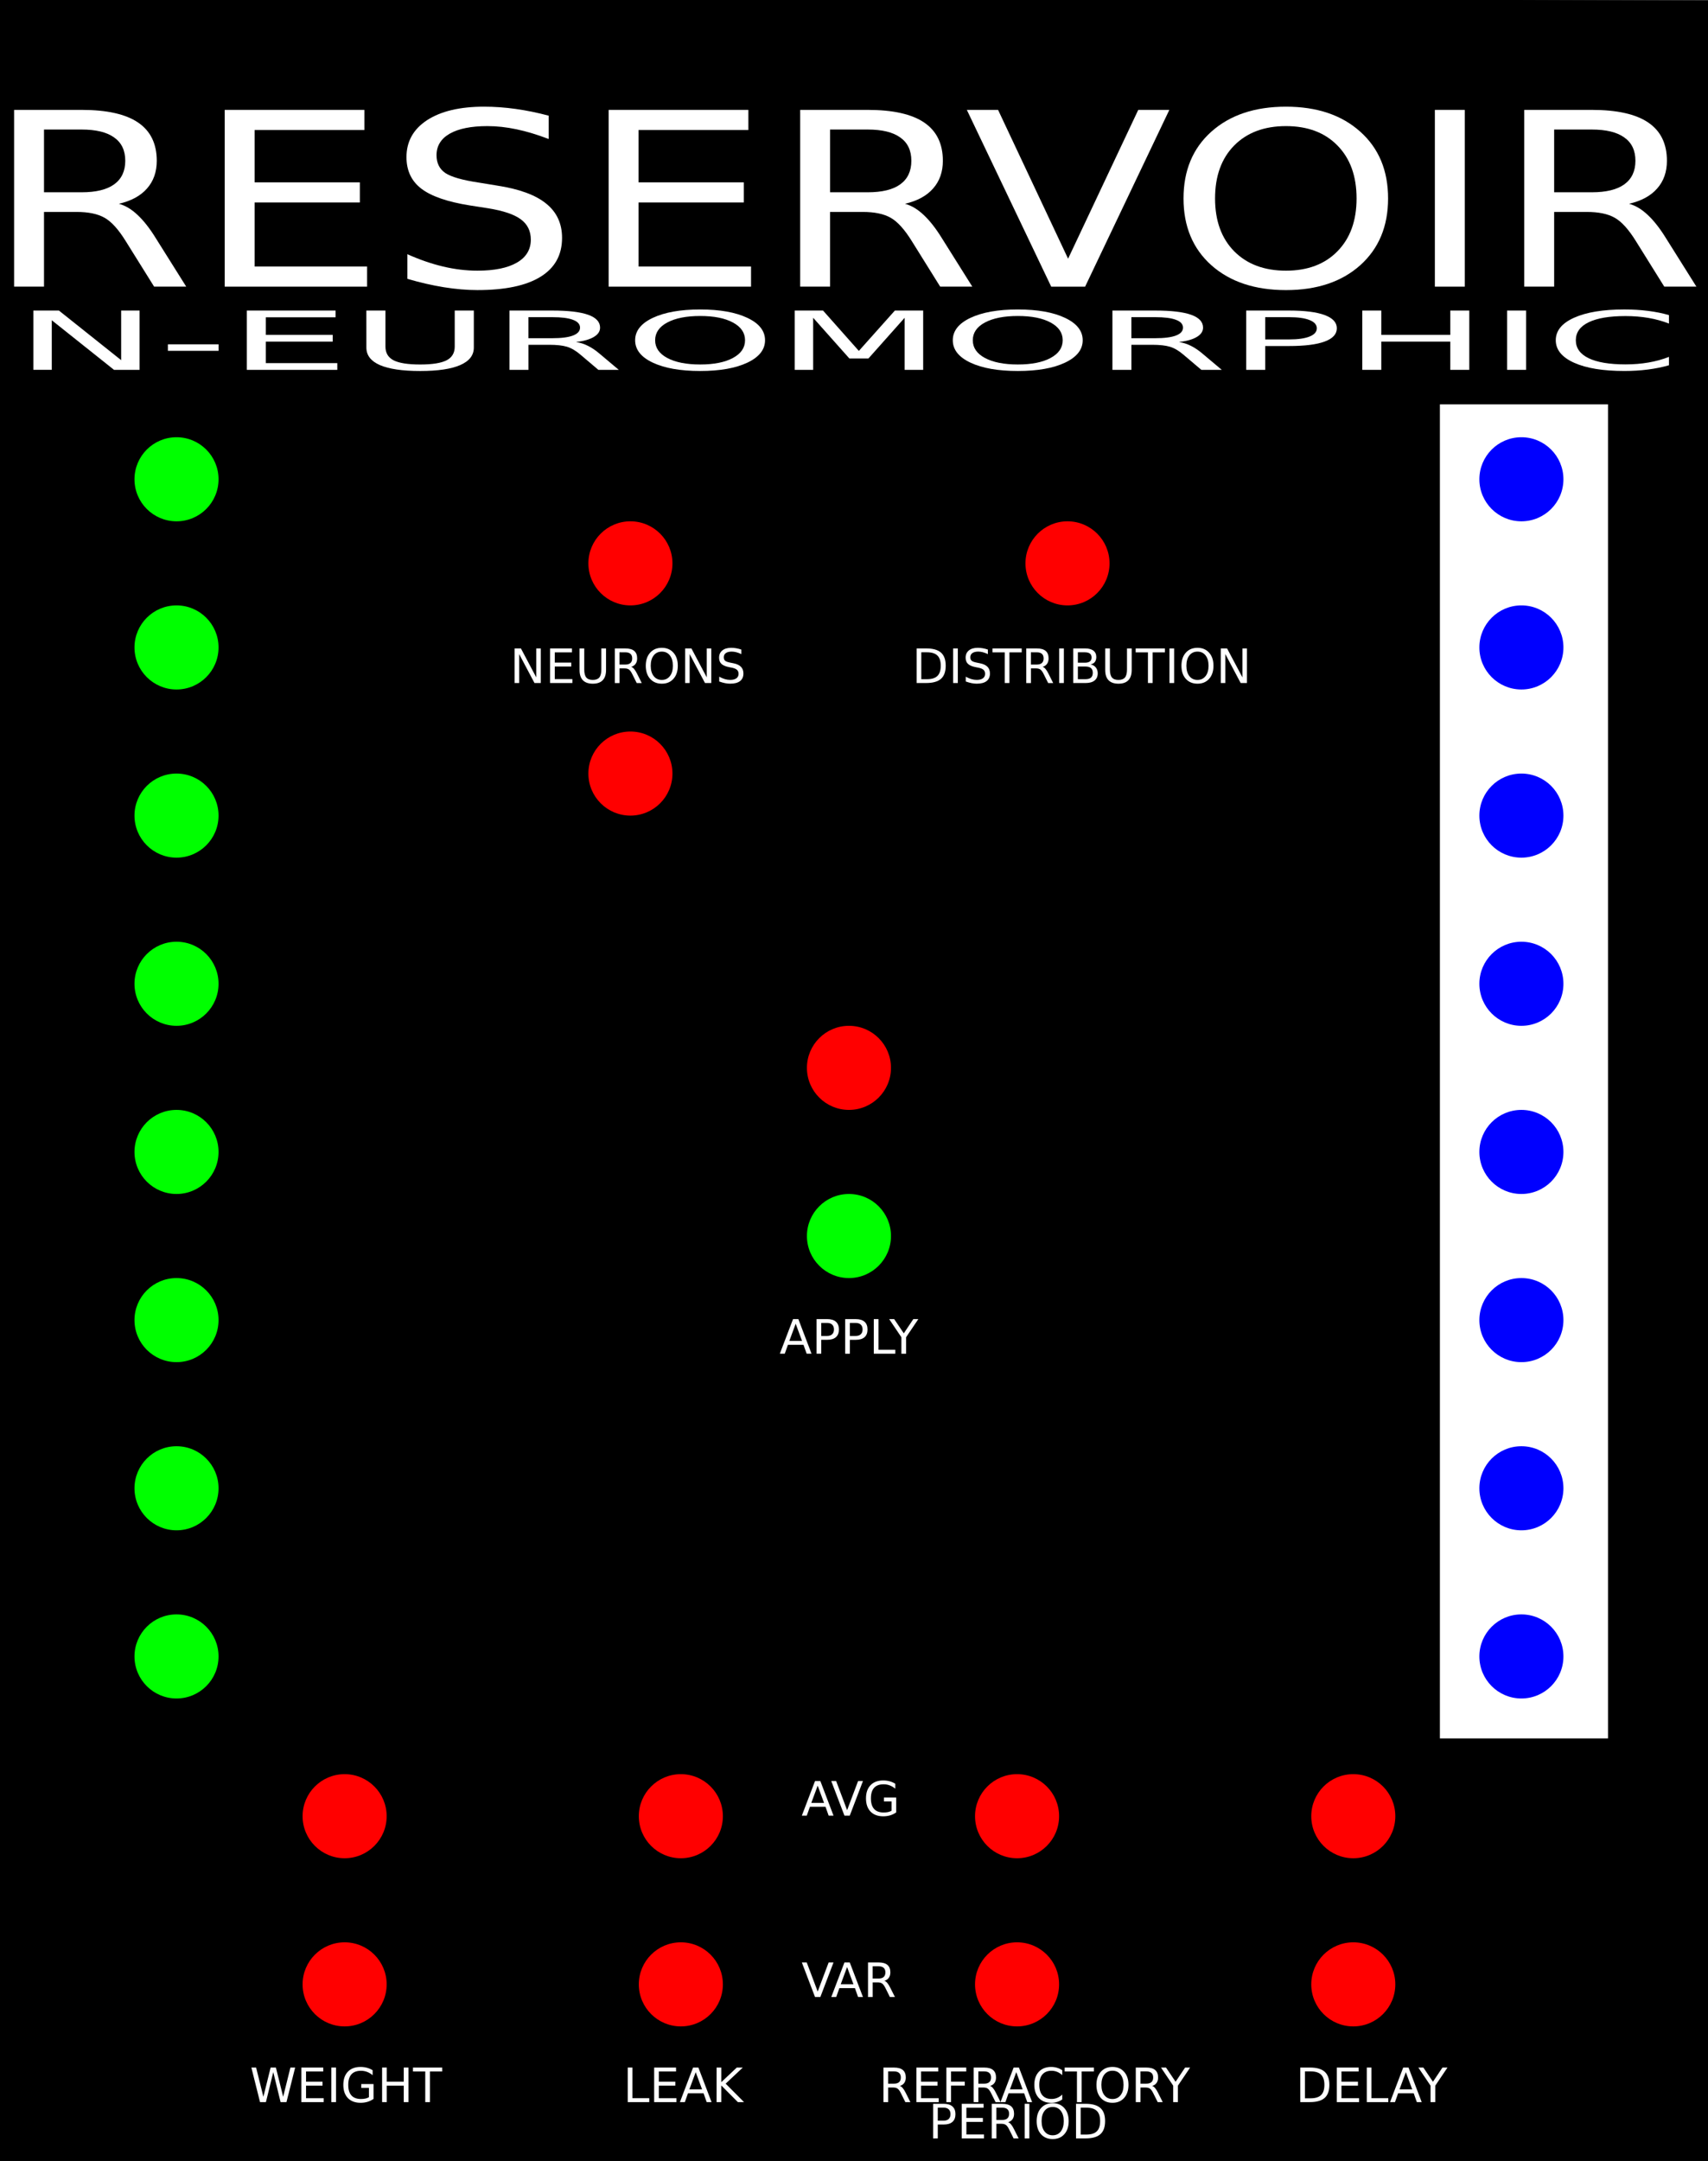 <?xml version="1.0" encoding="UTF-8" standalone="no"?>
<!-- Created with Inkscape (http://www.inkscape.org/) -->

<svg
   width="101.6mm"
   height="128.5mm"
   viewBox="0 0 101.6 128.5"
   version="1.1"
   id="svg8"
   style="enable-background:new"
   inkscape:version="1.3.2 (091e20e, 2023-11-25, custom)"
   sodipodi:docname="Reservoir.svg"
   xmlns:inkscape="http://www.inkscape.org/namespaces/inkscape"
   xmlns:sodipodi="http://sodipodi.sourceforge.net/DTD/sodipodi-0.dtd"
   xmlns="http://www.w3.org/2000/svg"
   xmlns:svg="http://www.w3.org/2000/svg"
   xmlns:rdf="http://www.w3.org/1999/02/22-rdf-syntax-ns#"
   xmlns:cc="http://creativecommons.org/ns#"
   xmlns:dc="http://purl.org/dc/elements/1.1/">
  <rect x="0" y="0" width="101.6" height="128.5" fill="#333333" stroke="none"/>
  <defs
     id="defs2">
    <filter
       style="color-interpolation-filters:sRGB;"
       inkscape:label="Feather"
       id="filter1191">
      <feGaussianBlur
         stdDeviation="100"
         result="blur"
         id="feGaussianBlur1183" />
      <feComposite
         in="SourceGraphic"
         in2="blur"
         operator="atop"
         result="composite1"
         id="feComposite1185" />
      <feComposite
         in2="composite1"
         operator="in"
         result="composite2"
         id="feComposite1187" />
      <feComposite
         in2="composite2"
         operator="in"
         result="composite3"
         id="feComposite1189" />
    </filter>
  </defs>
  <sodipodi:namedview
     id="base"
     pagecolor="#ffffff"
     bordercolor="#666666"
     borderopacity="1.0"
     inkscape:pageopacity="0.0"
     inkscape:pageshadow="2"
     inkscape:zoom="1.4"
     inkscape:cx="189.28571"
     inkscape:cy="229.28571"
     inkscape:document-units="mm"
     inkscape:current-layer="layer5"
     showgrid="false"
     inkscape:window-width="1440"
     inkscape:window-height="830"
     inkscape:window-x="-6"
     inkscape:window-y="-6"
     inkscape:window-maximized="1"
     inkscape:showpageshadow="2"
     inkscape:pagecheckerboard="0"
     inkscape:deskcolor="#d1d1d1" />
  <g
     inkscape:groupmode="layer"
     id="layer2"
     inkscape:label="Background">
    <path
       style="fill:none;stroke:#000000;stroke-width:0.265px;stroke-linecap:butt;stroke-linejoin:miter;stroke-opacity:1"
       d="M -0.189,-0.201 101.865,0.177 101.676,128.689 H -0.567 Z"
       id="path5197"
       inkscape:connector-curvature="0" />
    <path
       style="fill:#000000;fill-opacity:1;stroke-width:0.191"
       d="m -0.539,126.365 c 0.062,-1.652 0.167,-30.806 0.233,-64.785 L -0.186,-0.201 48.002,-0.08 c 26.504,0.067 49.538,0.173 51.187,0.236 l 2.998,0.115 V 29.022 c 0,15.813 -0.057,44.86 -0.127,64.549 l -0.127,35.799 H 50.641 -0.652 Z"
       id="path5199"
       inkscape:connector-curvature="0" />
    <rect
       style="fill:#ffffff;fill-opacity:1;stroke-width:0.263"
       id="rect1375"
       width="79.33"
       height="10"
       x="24.045"
       y="-95.652"
       transform="rotate(90)" />
  </g>
  <g
     inkscape:label="Layer 1"
     inkscape:groupmode="layer"
     id="layer1"
     style="display:inline"
     transform="translate(0,-168.5)" />
  <g
     inkscape:groupmode="layer"
     id="layer5"
     inkscape:label="components"
     style="display:inline">
    <circle
       style="fill:#00ff00;fill-opacity:1;stroke-width:0.241"
       id="path5321"
       cx="10.5"
       cy="28.5"
       r="2.5"
       inkscape:label="IN1" />
    <circle
       style="fill:#ff0000;fill-opacity:1;stroke-width:0.241;enable-background:new"
       id="path5321-7"
       cx="-118"
       cy="20.5"
       inkscape:label="W_VAR"
       r="2.5"
       transform="rotate(-90)" />
    <circle
       style="fill:#00ff00;fill-opacity:1;stroke-width:0.241;enable-background:new"
       id="path5321-75"
       cx="10.5"
       cy="38.5"
       r="2.5"
       inkscape:label="IN2" />
    <circle
       style="fill:#ff0000;fill-opacity:1;stroke-width:0.241;enable-background:new"
       id="path5321-7-9"
       cx="-118"
       cy="40.5"
       inkscape:label="L_VAR"
       r="2.5"
       transform="rotate(-90)" />
    <circle
       style="fill:#00ff00;fill-opacity:1;stroke-width:0.241;enable-background:new"
       id="path5321-2"
       cx="10.5"
       cy="48.5"
       r="2.5"
       inkscape:label="IN3" />
    <circle
       style="fill:#ff0000;fill-opacity:1;stroke-width:0.241;enable-background:new"
       id="path5321-7-2"
       cx="-118"
       cy="60.5"
       inkscape:label="R_VAR"
       r="2.5"
       transform="rotate(-90)" />
    <circle
       style="fill:#ff0000;fill-opacity:1;stroke-width:0.241;enable-background:new"
       id="path5321-7-97-6"
       cx="-108"
       cy="40.5"
       inkscape:label="L_AVG"
       r="2.5"
       transform="rotate(-90)" />
    <circle
       style="fill:#00ff00;fill-opacity:1;stroke-width:0.241;enable-background:new"
       id="path5321-1"
       cx="10.5"
       cy="68.5"
       r="2.5"
       inkscape:label="IN5" />
    <circle
       style="fill:#ff0000;fill-opacity:1;stroke-width:0.241;enable-background:new"
       id="path5321-7-29"
       cx="-108"
       cy="20.5"
       inkscape:label="W_AVG"
       r="2.5"
       transform="rotate(-90)" />
    <circle
       style="fill:#00ff00;fill-opacity:1;stroke-width:0.241;enable-background:new"
       id="path5321-75-3"
       cx="10.5"
       cy="78.5"
       r="2.5"
       inkscape:label="IN6" />
    <circle
       style="fill:#00ff00;fill-opacity:1;stroke-width:0.241;enable-background:new"
       id="path5321-2-9"
       cx="10.5"
       cy="88.5"
       r="2.5"
       inkscape:label="IN7" />
    <circle
       style="fill:#ff0000;fill-opacity:1;stroke-width:0.241;enable-background:new"
       id="path5321-7-2-4"
       cx="-108"
       cy="60.5"
       inkscape:label="R_AVG"
       r="2.5"
       transform="rotate(-90)" />
    <circle
       style="fill:#ff0000;fill-opacity:1;stroke-width:0.241;enable-background:new"
       id="path5321-7-97-6-8-4"
       cx="63.5"
       cy="33.5"
       inkscape:label="DIST"
       r="2.5" />
    <circle
       style="fill:#ff0000;fill-opacity:1;stroke-width:0.241;enable-background:new"
       id="path5321-7-97-6-8-4-5"
       cx="37.5"
       cy="33.5"
       inkscape:label="NUM_NEURONS"
       r="2.5" />
    <circle
       style="fill:#00ff00;fill-opacity:1;stroke-width:0.241;enable-background:new"
       id="path5321-8"
       cx="10.5"
       cy="58.5"
       r="2.5"
       inkscape:label="IN4" />
    <circle
       style="fill:#ff0000;fill-opacity:1;stroke-width:0.241;enable-background:new"
       id="path5321-7-97"
       cx="-118"
       cy="80.5"
       inkscape:label="D_VAR"
       r="2.5"
       transform="rotate(-90)" />
    <circle
       style="display:inline;fill:#0000ff;fill-opacity:1;stroke-width:0.241;enable-background:new"
       id="path5321-7-2-4-5-0"
       cx="90.5"
       cy="98.5"
       inkscape:label="OUT8"
       r="2.5" />
    <circle
       style="display:inline;fill:#ff0000;fill-opacity:1;stroke-width:0.241;enable-background:new"
       id="path5321-7-2-4-89"
       cx="-108"
       cy="80.5"
       inkscape:label="D_AVG"
       r="2.5"
       transform="rotate(-90)" />
    <circle
       style="display:inline;fill:#0000ff;fill-opacity:1;stroke-width:0.241;enable-background:new"
       id="path5321-7-20"
       cx="90.5"
       cy="28.5"
       inkscape:label="OUT1"
       r="2.5" />
    <circle
       style="display:inline;fill:#0000ff;fill-opacity:1;stroke-width:0.241;enable-background:new"
       id="path5321-7-9-61"
       cx="90.5"
       cy="38.5"
       inkscape:label="OUT2"
       r="2.5" />
    <circle
       style="display:inline;fill:#0000ff;fill-opacity:1;stroke-width:0.241;enable-background:new"
       id="path5321-7-2-55"
       cx="90.5"
       cy="48.5"
       inkscape:label="OUT3"
       r="2.5" />
    <circle
       style="display:inline;fill:#0000ff;fill-opacity:1;stroke-width:0.241;enable-background:new"
       id="path5321-7-97-6-4"
       cx="90.5"
       cy="78.5"
       inkscape:label="OUT6"
       r="2.5" />
    <circle
       style="display:inline;fill:#0000ff;fill-opacity:1;stroke-width:0.241;enable-background:new"
       id="path5321-7-29-76"
       cx="90.5"
       cy="68.5"
       inkscape:label="OUT5"
       r="2.5" />
    <circle
       style="display:inline;fill:#0000ff;fill-opacity:1;stroke-width:0.241;enable-background:new"
       id="path5321-7-2-4-5"
       cx="90.5"
       cy="88.5"
       inkscape:label="OUT7"
       r="2.5" />
    <circle
       style="display:inline;fill:#0000ff;fill-opacity:1;stroke-width:0.241;enable-background:new"
       id="path5321-7-97-69"
       cx="90.5"
       cy="58.5"
       inkscape:label="OUT4"
       r="2.5" />
    <circle
       style="display:inline;fill:#00ff00;fill-opacity:1;stroke-width:0.241;enable-background:new"
       id="path5321-2-9-7"
       cx="10.5"
       cy="98.5"
       r="2.5"
       inkscape:label="IN8" />
    <circle
       style="display:inline;fill:#00ff00;fill-opacity:1;stroke-width:0.241;enable-background:new"
       id="path5321-2-9-7-2"
       cx="50.5"
       cy="73.5"
       r="2.5"
       inkscape:label="APPLY" />
    <circle
       style="display:inline;fill:#ff0000;fill-opacity:1;stroke-width:0.241;enable-background:new"
       id="path5321-2-9-7-28"
       cx="50.5"
       cy="63.5"
       r="2.5"
       inkscape:label="APPLY" />
    <circle
       style="display:inline;fill:#ff0000;fill-opacity:1;stroke-width:0.241;enable-background:new"
       id="circle1"
       cx="37.5"
       cy="46"
       inkscape:label="OFFSET"
       r="2.5" />
  </g>
  <g
     inkscape:groupmode="layer"
     id="layer3"
     inkscape:label="text"
     style="display:inline">
    <g
       aria-label="LIF"
       transform="matrix(1.967,0,0,0.368,-130.521,-2.832)"
       style="font-style:normal;font-weight:normal;font-size:40px;line-height:1.25;font-family:sans-serif;letter-spacing:0px;word-spacing:0px;fill:#000000;fill-opacity:1;stroke:none"
       id="flowRoot5256" />
    <g
       aria-label="N-EUROMORPHIC"
       transform="matrix(1.539,0,0,0.65,0,5.479)"
       style="font-style:normal;font-weight:normal;font-size:7.442px;line-height:1.25;font-family:sans-serif;letter-spacing:0px;word-spacing:0px;fill:#000000;fill-opacity:1;stroke:none;stroke-width:0.186"
       id="text5266">
      <path
         d="m 1.289,19.982 h 0.988 l 2.406,4.538 V 19.982 H 5.395 v 5.425 H 4.407 L 2.001,20.868 v 4.538 H 1.289 Z"
         style="fill:#ffffff;stroke-width:0.186"
         id="path5275"
         inkscape:connector-curvature="0" />
      <path
         d="m 6.489,23.07 h 1.959 v 0.596 H 6.489 Z"
         style="fill:#ffffff;stroke-width:0.186"
         id="path5277"
         inkscape:connector-curvature="0" />
      <path
         d="m 9.541,19.982 h 3.43 v 0.618 h -2.696 v 1.606 h 2.584 v 0.618 h -2.584 v 1.966 h 2.762 v 0.618 H 9.541 Z"
         style="fill:#ffffff;stroke-width:0.186"
         id="path5279"
         inkscape:connector-curvature="0" />
      <path
         d="m 14.16,19.982 h 0.738 v 3.296 q 0,0.872 0.316,1.257 0.316,0.382 1.025,0.382 0.705,0 1.021,-0.382 0.316,-0.385 0.316,-1.257 v -3.296 h 0.738 v 3.387 q 0,1.061 -0.527,1.602 -0.523,0.541 -1.548,0.541 -1.028,0 -1.555,-0.541 -0.523,-0.541 -0.523,-1.602 z"
         style="fill:#ffffff;stroke-width:0.186"
         id="path5281"
         inkscape:connector-curvature="0" />
      <path
         d="m 22.263,22.863 q 0.236,0.08 0.458,0.342 0.225,0.262 0.451,0.719 l 0.745,1.483 h -0.789 l -0.694,-1.392 q -0.269,-0.545 -0.523,-0.723 -0.251,-0.178 -0.687,-0.178 h -0.799 v 2.293 h -0.734 v -5.425 h 1.657 q 0.93,0 1.388,0.389 0.458,0.389 0.458,1.174 0,0.512 -0.24,0.85 -0.236,0.338 -0.69,0.469 z m -1.839,-2.278 v 1.926 h 0.923 q 0.531,0 0.799,-0.243 0.273,-0.247 0.273,-0.723 0,-0.476 -0.273,-0.716 -0.269,-0.243 -0.799,-0.243 z"
         style="fill:#ffffff;stroke-width:0.186"
         id="path5283"
         inkscape:connector-curvature="0" />
      <path
         d="m 27.063,20.479 q -0.799,0 -1.272,0.596 -0.469,0.596 -0.469,1.624 0,1.025 0.469,1.621 0.472,0.596 1.272,0.596 0.799,0 1.265,-0.596 0.469,-0.596 0.469,-1.621 0,-1.028 -0.469,-1.624 -0.465,-0.596 -1.265,-0.596 z m 0,-0.596 q 1.141,0 1.824,0.767 0.683,0.763 0.683,2.049 0,1.283 -0.683,2.049 -0.683,0.763 -1.824,0.763 -1.145,0 -1.831,-0.763 -0.683,-0.763 -0.683,-2.049 0,-1.286 0.683,-2.049 0.687,-0.767 1.831,-0.767 z"
         style="fill:#ffffff;stroke-width:0.186"
         id="path5285"
         inkscape:connector-curvature="0" />
      <path
         d="m 30.718,19.982 h 1.094 l 1.384,3.692 1.392,-3.692 h 1.094 v 5.425 h -0.716 v -4.764 l -1.399,3.721 h -0.738 l -1.399,-3.721 v 4.764 h -0.712 z"
         style="fill:#ffffff;stroke-width:0.186"
         id="path5287"
         inkscape:connector-curvature="0" />
      <path
         d="m 39.341,20.479 q -0.799,0 -1.272,0.596 -0.469,0.596 -0.469,1.624 0,1.025 0.469,1.621 0.472,0.596 1.272,0.596 0.799,0 1.265,-0.596 0.469,-0.596 0.469,-1.621 0,-1.028 -0.469,-1.624 -0.465,-0.596 -1.265,-0.596 z m 0,-0.596 q 1.141,0 1.824,0.767 0.683,0.763 0.683,2.049 0,1.283 -0.683,2.049 -0.683,0.763 -1.824,0.763 -1.145,0 -1.831,-0.763 -0.683,-0.763 -0.683,-2.049 0,-1.286 0.683,-2.049 0.687,-0.767 1.831,-0.767 z"
         style="fill:#ffffff;stroke-width:0.186"
         id="path5289"
         inkscape:connector-curvature="0" />
      <path
         d="m 45.569,22.863 q 0.236,0.08 0.458,0.342 0.225,0.262 0.451,0.719 l 0.745,1.483 h -0.789 l -0.694,-1.392 q -0.269,-0.545 -0.523,-0.723 -0.251,-0.178 -0.687,-0.178 h -0.799 v 2.293 h -0.734 v -5.425 h 1.657 q 0.93,0 1.388,0.389 0.458,0.389 0.458,1.174 0,0.512 -0.24,0.85 -0.236,0.338 -0.69,0.469 z m -1.839,-2.278 v 1.926 h 0.923 q 0.531,0 0.799,-0.243 0.273,-0.247 0.273,-0.723 0,-0.476 -0.273,-0.716 -0.269,-0.243 -0.799,-0.243 z"
         style="fill:#ffffff;stroke-width:0.186"
         id="path5291"
         inkscape:connector-curvature="0" />
      <path
         d="m 48.902,20.585 v 2.039 h 0.923 q 0.512,0 0.792,-0.265 0.28,-0.265 0.28,-0.756 0,-0.487 -0.28,-0.752 -0.28,-0.265 -0.792,-0.265 z m -0.734,-0.603 h 1.657 q 0.912,0 1.377,0.414 0.469,0.411 0.469,1.206 0,0.803 -0.469,1.214 -0.465,0.411 -1.377,0.411 h -0.923 v 2.18 h -0.734 z"
         style="fill:#ffffff;stroke-width:0.186"
         id="path5293"
         inkscape:connector-curvature="0" />
      <path
         d="m 52.655,19.982 h 0.734 v 2.224 h 2.667 v -2.224 h 0.734 v 5.425 h -0.734 v -2.584 h -2.667 v 2.584 H 52.655 Z"
         style="fill:#ffffff;stroke-width:0.186"
         id="path5295"
         inkscape:connector-curvature="0" />
      <path
         d="m 58.251,19.982 h 0.734 v 5.425 h -0.734 z"
         style="fill:#ffffff;stroke-width:0.186"
         id="path5297"
         inkscape:connector-curvature="0" />
      <path
         d="m 64.508,20.399 v 0.774 q -0.371,-0.345 -0.792,-0.516 -0.418,-0.171 -0.89,-0.171 -0.93,0 -1.424,0.57 -0.494,0.567 -0.494,1.642 0,1.072 0.494,1.642 0.494,0.567 1.424,0.567 0.472,0 0.89,-0.171 0.422,-0.171 0.792,-0.516 v 0.767 q -0.385,0.262 -0.818,0.392 -0.429,0.131 -0.908,0.131 -1.232,0 -1.94,-0.752 -0.709,-0.756 -0.709,-2.06 0,-1.308 0.709,-2.06 0.709,-0.756 1.94,-0.756 0.487,0 0.916,0.131 0.432,0.127 0.81,0.385 z"
         style="fill:#ffffff;stroke-width:0.186"
         id="path5299"
         inkscape:connector-curvature="0" />
    </g>
    <g
       aria-label="RESERVOIR"
       transform="scale(1.118,0.894)"
       style="font-style:normal;font-weight:normal;font-size:16.128px;line-height:1.25;font-family:sans-serif;letter-spacing:0px;word-spacing:0px;fill:#000000;fill-opacity:1;stroke:none;stroke-width:0.403"
       id="text971">
      <path
         d="m 6.325,13.554 q 0.512,0.173 0.992,0.74 0.488,0.567 0.977,1.559 l 1.614,3.213 H 8.2 L 6.695,16.05 Q 6.113,14.869 5.561,14.483 5.018,14.097 4.073,14.097 H 2.341 v 4.969 H 0.75 V 7.309 H 4.341 q 2.016,0 3.008,0.843 0.992,0.843 0.992,2.544 0,1.11 -0.52,1.843 -0.512,0.732 -1.496,1.016 z M 2.341,8.616 v 4.174 h 2 q 1.15,0 1.733,-0.528 0.591,-0.536 0.591,-1.567 0,-1.032 -0.591,-1.551 Q 5.491,8.616 4.341,8.616 Z"
         style="fill:#ffffff;stroke-width:0.403"
         id="path973"
         inkscape:connector-curvature="0" />
      <path
         d="m 11.956,7.309 h 7.434 v 1.339 h -5.843 v 3.481 h 5.599 v 1.339 h -5.599 v 4.26 h 5.985 v 1.339 h -7.576 z"
         style="fill:#ffffff;stroke-width:0.403"
         id="path975"
         inkscape:connector-curvature="0" />
      <path
         d="M 29.195,7.695 V 9.246 Q 28.289,8.813 27.486,8.601 26.683,8.388 25.935,8.388 q -1.299,0 -2.008,0.504 -0.701,0.504 -0.701,1.433 0,0.78 0.465,1.181 0.473,0.394 1.78,0.638 l 0.961,0.197 q 1.78,0.339 2.622,1.197 0.851,0.851 0.851,2.284 0,1.709 -1.15,2.591 -1.142,0.882 -3.355,0.882 -0.835,0 -1.78,-0.189 -0.937,-0.189 -1.945,-0.559 v -1.638 q 0.969,0.543 1.898,0.819 0.929,0.276 1.827,0.276 1.362,0 2.103,-0.536 0.74,-0.536 0.74,-1.528 0,-0.866 -0.536,-1.355 -0.528,-0.488 -1.74,-0.732 L 24.997,13.664 q -1.78,-0.354 -2.575,-1.11 -0.795,-0.756 -0.795,-2.103 0,-1.559 1.095,-2.457 1.103,-0.898 3.032,-0.898 0.827,0 1.685,0.15 0.858,0.15 1.756,0.449 z"
         style="fill:#ffffff;stroke-width:0.403"
         id="path977"
         inkscape:connector-curvature="0" />
      <path
         d="m 32.384,7.309 h 7.434 v 1.339 h -5.843 v 3.481 h 5.599 v 1.339 h -5.599 v 4.26 h 5.985 v 1.339 h -7.576 z"
         style="fill:#ffffff;stroke-width:0.403"
         id="path979"
         inkscape:connector-curvature="0" />
      <path
         d="m 48.15,13.554 q 0.512,0.173 0.992,0.74 0.488,0.567 0.977,1.559 l 1.614,3.213 h -1.709 l -1.504,-3.016 q -0.583,-1.181 -1.134,-1.567 -0.543,-0.386 -1.488,-0.386 h -1.733 v 4.969 H 42.575 V 7.309 h 3.591 q 2.016,0 3.008,0.843 0.992,0.843 0.992,2.544 0,1.11 -0.52,1.843 -0.512,0.732 -1.496,1.016 z M 44.166,8.616 v 4.174 h 2 q 1.15,0 1.733,-0.528 0.591,-0.536 0.591,-1.567 0,-1.032 -0.591,-1.551 Q 47.316,8.616 46.166,8.616 Z"
         style="fill:#ffffff;stroke-width:0.403"
         id="path981"
         inkscape:connector-curvature="0" />
      <path
         d="M 55.931,19.067 51.442,7.309 h 1.662 l 3.725,9.899 3.733,-9.899 h 1.654 L 57.735,19.067 Z"
         style="fill:#ffffff;stroke-width:0.403"
         id="path983"
         inkscape:connector-curvature="0" />
      <path
         d="m 68.421,8.388 q -1.733,0 -2.756,1.292 -1.016,1.292 -1.016,3.52 0,2.221 1.016,3.512 1.024,1.292 2.756,1.292 1.733,0 2.741,-1.292 1.016,-1.292 1.016,-3.512 0,-2.229 -1.016,-3.52 -1.008,-1.292 -2.741,-1.292 z m 0,-1.292 q 2.473,0 3.953,1.662 1.481,1.654 1.481,4.442 0,2.78 -1.481,4.442 -1.481,1.654 -3.953,1.654 -2.481,0 -3.969,-1.654 -1.481,-1.654 -1.481,-4.442 0,-2.788 1.481,-4.442 1.488,-1.662 3.969,-1.662 z"
         style="fill:#ffffff;stroke-width:0.403"
         id="path985"
         inkscape:connector-curvature="0" />
      <path
         d="m 76.344,7.309 h 1.591 V 19.067 h -1.591 z"
         style="fill:#ffffff;stroke-width:0.403"
         id="path987"
         inkscape:connector-curvature="0" />
      <path
         d="m 86.676,13.554 q 0.512,0.173 0.992,0.74 0.488,0.567 0.977,1.559 l 1.614,3.213 H 88.55 L 87.046,16.05 Q 86.463,14.869 85.912,14.483 85.369,14.097 84.424,14.097 H 82.691 v 4.969 H 81.1 V 7.309 h 3.591 q 2.016,0 3.008,0.843 0.992,0.843 0.992,2.544 0,1.11 -0.52,1.843 -0.512,0.732 -1.496,1.016 z M 82.691,8.616 v 4.174 h 2 q 1.15,0 1.733,-0.528 0.591,-0.536 0.591,-1.567 0,-1.032 -0.591,-1.551 -0.583,-0.528 -1.733,-0.528 z"
         style="fill:#ffffff;stroke-width:0.403"
         id="path989"
         inkscape:connector-curvature="0" />
    </g>
    <g
       aria-label="WEIGHT            LEAK         REFRACTORY       DELAY                                              PERIOD"
       style="font-style:normal;font-weight:normal;font-size:10.583px;line-height:0;font-family:sans-serif;letter-spacing:0px;word-spacing:0px;fill:#000000;fill-opacity:1;stroke:none;stroke-width:0.265"
       id="text936"
       transform="translate(0,-0.378)">
      <path
         d="m 14.953,123.324 h 0.281 l 0.433,1.739 0.431,-1.739 h 0.313 l 0.433,1.739 0.431,-1.739 h 0.282 l -0.517,2.057 h -0.35 l -0.434,-1.786 -0.438,1.786 h -0.35 z"
         style="font-size:2.822px;line-height:0.1;fill:#ffffff;stroke-width:0.265"
         id="path1046"
         inkscape:connector-curvature="0" />
      <path
         d="m 17.927,123.324 h 1.301 v 0.234 h -1.023 v 0.609 h 0.98 v 0.234 h -0.98 v 0.746 h 1.047 v 0.234 h -1.326 z"
         style="font-size:2.822px;line-height:0.1;fill:#ffffff;stroke-width:0.265"
         id="path1048"
         inkscape:connector-curvature="0" />
      <path
         d="m 19.71,123.324 h 0.278 v 2.057 h -0.278 z"
         style="font-size:2.822px;line-height:0.1;fill:#ffffff;stroke-width:0.265"
         id="path1050"
         inkscape:connector-curvature="0" />
      <path
         d="m 21.945,125.088 v -0.553 h -0.455 v -0.229 h 0.73 v 0.883 q -0.161,0.114 -0.356,0.174 -0.194,0.058 -0.415,0.058 -0.482,0 -0.755,-0.281 -0.271,-0.282 -0.271,-0.785 0,-0.504 0.271,-0.785 0.273,-0.282 0.755,-0.282 0.201,0 0.382,0.05 0.182,0.05 0.335,0.146 v 0.296 q -0.154,-0.131 -0.328,-0.197 -0.174,-0.066 -0.365,-0.066 -0.378,0 -0.568,0.211 -0.189,0.211 -0.189,0.628 0,0.416 0.189,0.627 0.19,0.211 0.568,0.211 0.147,0 0.263,-0.025 0.116,-0.026 0.208,-0.08 z"
         style="font-size:2.822px;line-height:0.1;fill:#ffffff;stroke-width:0.265"
         id="path1052"
         inkscape:connector-curvature="0" />
      <path
         d="m 22.729,123.324 h 0.278 v 0.843 h 1.011 v -0.843 h 0.278 v 2.057 h -0.278 v -0.98 h -1.011 v 0.98 h -0.278 z"
         style="font-size:2.822px;line-height:0.1;fill:#ffffff;stroke-width:0.265"
         id="path1054"
         inkscape:connector-curvature="0" />
      <path
         d="m 24.566,123.324 h 1.74 v 0.234 h -0.73 v 1.823 h -0.28 v -1.823 h -0.73 z"
         style="font-size:2.822px;line-height:0.1;fill:#ffffff;stroke-width:0.265"
         id="path1056"
         inkscape:connector-curvature="0" />
      <path
         d="m 37.341,123.324 h 0.278 v 1.823 h 1.002 v 0.234 h -1.28 z"
         style="font-size:2.822px;line-height:0.1;fill:#ffffff;stroke-width:0.265"
         id="path1058"
         inkscape:connector-curvature="0" />
      <path
         d="m 38.913,123.324 h 1.301 v 0.234 h -1.023 v 0.609 h 0.98 v 0.234 h -0.98 v 0.746 h 1.047 v 0.234 h -1.326 z"
         style="font-size:2.822px;line-height:0.1;fill:#ffffff;stroke-width:0.265"
         id="path1060"
         inkscape:connector-curvature="0" />
      <path
         d="m 41.384,123.599 -0.378,1.024 h 0.757 z m -0.157,-0.274 h 0.316 l 0.784,2.057 h -0.289 l -0.187,-0.528 h -0.927 l -0.187,0.528 h -0.294 z"
         style="font-size:2.822px;line-height:0.1;fill:#ffffff;stroke-width:0.265"
         id="path1062"
         inkscape:connector-curvature="0" />
      <path
         d="m 42.627,123.324 h 0.278 v 0.87 l 0.923,-0.87 h 0.358 l -1.021,0.959 1.094,1.098 h -0.367 l -0.988,-0.991 v 0.991 h -0.278 z"
         style="font-size:2.822px;line-height:0.1;fill:#ffffff;stroke-width:0.265"
         id="path1064"
         inkscape:connector-curvature="0" />
      <path
         d="m 53.527,124.417 q 0.09,0.03 0.174,0.13 0.085,0.099 0.171,0.273 l 0.282,0.562 h -0.299 l -0.263,-0.528 q -0.102,-0.207 -0.198,-0.274 -0.095,-0.068 -0.26,-0.068 h -0.303 v 0.87 h -0.278 v -2.057 h 0.628 q 0.353,0 0.526,0.147 0.174,0.147 0.174,0.445 0,0.194 -0.091,0.322 -0.09,0.128 -0.262,0.178 z m -0.697,-0.864 v 0.73 h 0.35 q 0.201,0 0.303,-0.092 0.103,-0.094 0.103,-0.274 0,-0.181 -0.103,-0.271 -0.102,-0.092 -0.303,-0.092 z"
         style="font-size:2.822px;line-height:0.1;fill:#ffffff;stroke-width:0.265"
         id="path1066"
         inkscape:connector-curvature="0" />
      <path
         d="m 54.512,123.324 h 1.301 v 0.234 h -1.023 v 0.609 h 0.98 v 0.234 h -0.98 v 0.746 h 1.047 v 0.234 h -1.326 z"
         style="font-size:2.822px;line-height:0.1;fill:#ffffff;stroke-width:0.265"
         id="path1068"
         inkscape:connector-curvature="0" />
      <path
         d="m 56.295,123.324 h 1.182 v 0.234 h -0.904 v 0.606 h 0.816 v 0.234 h -0.816 v 0.983 h -0.278 z"
         style="font-size:2.822px;line-height:0.1;fill:#ffffff;stroke-width:0.265"
         id="path1070"
         inkscape:connector-curvature="0" />
      <path
         d="m 58.894,124.417 q 0.09,0.03 0.174,0.13 0.085,0.099 0.171,0.273 l 0.282,0.562 h -0.299 l -0.263,-0.528 q -0.102,-0.207 -0.198,-0.274 -0.095,-0.068 -0.26,-0.068 h -0.303 v 0.87 h -0.278 v -2.057 h 0.628 q 0.353,0 0.526,0.147 0.174,0.147 0.174,0.445 0,0.194 -0.091,0.322 -0.09,0.128 -0.262,0.178 z m -0.697,-0.864 v 0.73 h 0.35 q 0.201,0 0.303,-0.092 0.103,-0.094 0.103,-0.274 0,-0.181 -0.103,-0.271 -0.102,-0.092 -0.303,-0.092 z"
         style="font-size:2.822px;line-height:0.1;fill:#ffffff;stroke-width:0.265"
         id="path1072"
         inkscape:connector-curvature="0" />
      <path
         d="m 60.453,123.599 -0.378,1.024 h 0.757 z m -0.157,-0.274 h 0.316 l 0.784,2.057 h -0.289 l -0.187,-0.528 h -0.927 l -0.187,0.528 h -0.294 z"
         style="font-size:2.822px;line-height:0.1;fill:#ffffff;stroke-width:0.265"
         id="path1074"
         inkscape:connector-curvature="0" />
      <path
         d="m 63.187,123.483 v 0.294 q -0.141,-0.131 -0.3,-0.196 -0.158,-0.065 -0.338,-0.065 -0.353,0 -0.54,0.216 -0.187,0.215 -0.187,0.623 0,0.407 0.187,0.623 0.187,0.215 0.54,0.215 0.179,0 0.338,-0.065 0.16,-0.065 0.3,-0.196 v 0.291 q -0.146,0.099 -0.31,0.149 -0.163,0.05 -0.345,0.05 -0.467,0 -0.736,-0.285 -0.269,-0.287 -0.269,-0.781 0,-0.496 0.269,-0.781 0.269,-0.287 0.736,-0.287 0.185,0 0.347,0.05 0.164,0.048 0.307,0.146 z"
         style="font-size:2.822px;line-height:0.1;fill:#ffffff;stroke-width:0.265"
         id="path1076"
         inkscape:connector-curvature="0" />
      <path
         d="m 63.332,123.324 h 1.74 v 0.234 h -0.73 v 1.823 h -0.28 v -1.823 h -0.73 z"
         style="font-size:2.822px;line-height:0.1;fill:#ffffff;stroke-width:0.265"
         id="path1078"
         inkscape:connector-curvature="0" />
      <path
         d="m 66.176,123.513 q -0.303,0 -0.482,0.226 -0.178,0.226 -0.178,0.616 0,0.389 0.178,0.615 0.179,0.226 0.482,0.226 0.303,0 0.48,-0.226 0.178,-0.226 0.178,-0.615 0,-0.39 -0.178,-0.616 -0.176,-0.226 -0.48,-0.226 z m 0,-0.226 q 0.433,0 0.692,0.291 0.259,0.289 0.259,0.777 0,0.486 -0.259,0.777 -0.259,0.289 -0.692,0.289 -0.434,0 -0.695,-0.289 -0.259,-0.289 -0.259,-0.777 0,-0.488 0.259,-0.777 0.26,-0.291 0.695,-0.291 z"
         style="font-size:2.822px;line-height:0.1;fill:#ffffff;stroke-width:0.265"
         id="path1080"
         inkscape:connector-curvature="0" />
      <path
         d="m 68.538,124.417 q 0.09,0.03 0.174,0.13 0.085,0.099 0.171,0.273 l 0.282,0.562 h -0.299 l -0.263,-0.528 q -0.102,-0.207 -0.198,-0.274 -0.095,-0.068 -0.26,-0.068 h -0.303 v 0.87 H 67.562 v -2.057 h 0.628 q 0.353,0 0.526,0.147 0.174,0.147 0.174,0.445 0,0.194 -0.091,0.322 -0.09,0.128 -0.262,0.178 z m -0.697,-0.864 v 0.73 h 0.35 q 0.201,0 0.303,-0.092 0.103,-0.094 0.103,-0.274 0,-0.181 -0.103,-0.271 -0.102,-0.092 -0.303,-0.092 z"
         style="font-size:2.822px;line-height:0.1;fill:#ffffff;stroke-width:0.265"
         id="path1082"
         inkscape:connector-curvature="0" />
      <path
         d="m 69.06,123.324 h 0.299 l 0.571,0.846 0.566,-0.846 h 0.299 l -0.728,1.078 v 0.98 h -0.28 v -0.98 z"
         style="font-size:2.822px;line-height:0.1;fill:#ffffff;stroke-width:0.265"
         id="path1084"
         inkscape:connector-curvature="0" />
      <path
         d="m 77.625,123.553 v 1.6 h 0.336 q 0.426,0 0.623,-0.193 0.198,-0.193 0.198,-0.609 0,-0.413 -0.198,-0.605 -0.197,-0.193 -0.623,-0.193 z m -0.278,-0.229 h 0.572 q 0.598,0 0.878,0.249 0.28,0.248 0.28,0.777 0,0.532 -0.281,0.781 -0.281,0.249 -0.876,0.249 h -0.572 z"
         style="font-size:2.822px;line-height:0.1;fill:#ffffff;stroke-width:0.265"
         id="path1086"
         inkscape:connector-curvature="0" />
      <path
         d="m 79.519,123.324 h 1.301 v 0.234 h -1.023 v 0.609 h 0.98 v 0.234 h -0.98 v 0.746 h 1.047 v 0.234 h -1.326 z"
         style="font-size:2.822px;line-height:0.1;fill:#ffffff;stroke-width:0.265"
         id="path1088"
         inkscape:connector-curvature="0" />
      <path
         d="m 81.303,123.324 h 0.278 v 1.823 h 1.002 v 0.234 h -1.28 z"
         style="font-size:2.822px;line-height:0.1;fill:#ffffff;stroke-width:0.265"
         id="path1090"
         inkscape:connector-curvature="0" />
      <path
         d="m 83.627,123.599 -0.378,1.024 h 0.757 z m -0.157,-0.274 h 0.316 l 0.784,2.057 h -0.289 l -0.187,-0.528 h -0.927 l -0.187,0.528 h -0.294 z"
         style="font-size:2.822px;line-height:0.1;fill:#ffffff;stroke-width:0.265"
         id="path1092"
         inkscape:connector-curvature="0" />
      <path
         d="m 84.369,123.324 h 0.299 l 0.571,0.846 0.566,-0.846 h 0.299 l -0.728,1.078 v 0.98 h -0.28 v -0.98 z"
         style="font-size:2.822px;line-height:0.1;fill:#ffffff;stroke-width:0.265"
         id="path1094"
         inkscape:connector-curvature="0" />
      <path
         d="m 55.784,125.71 v 0.773 h 0.35 q 0.194,0 0.3,-0.101 0.106,-0.101 0.106,-0.287 0,-0.185 -0.106,-0.285 -0.106,-0.101 -0.3,-0.101 z m -0.278,-0.229 h 0.628 q 0.346,0 0.522,0.157 0.178,0.156 0.178,0.458 0,0.305 -0.178,0.46 -0.176,0.156 -0.522,0.156 h -0.35 v 0.827 h -0.278 z"
         style="font-size:2.822px;line-height:0.1;fill:#ffffff;stroke-width:0.265"
         id="path1096"
         inkscape:connector-curvature="0" />
      <path
         d="m 57.208,125.481 h 1.301 v 0.234 h -1.023 v 0.609 h 0.98 v 0.234 h -0.98 v 0.746 h 1.047 v 0.234 H 57.208 Z"
         style="font-size:2.822px;line-height:0.1;fill:#ffffff;stroke-width:0.265"
         id="path1098"
         inkscape:connector-curvature="0" />
      <path
         d="m 59.967,126.574 q 0.09,0.03 0.174,0.13 0.085,0.099 0.171,0.273 l 0.282,0.562 h -0.299 l -0.263,-0.528 q -0.102,-0.207 -0.198,-0.274 -0.095,-0.068 -0.26,-0.068 h -0.303 v 0.87 h -0.278 v -2.057 h 0.628 q 0.353,0 0.526,0.147 0.174,0.147 0.174,0.445 0,0.194 -0.091,0.322 -0.09,0.128 -0.262,0.178 z m -0.697,-0.864 v 0.73 h 0.35 q 0.201,0 0.303,-0.092 0.103,-0.094 0.103,-0.274 0,-0.181 -0.103,-0.271 -0.102,-0.092 -0.303,-0.092 z"
         style="font-size:2.822px;line-height:0.1;fill:#ffffff;stroke-width:0.265"
         id="path1100"
         inkscape:connector-curvature="0" />
      <path
         d="m 60.952,125.481 h 0.278 v 2.057 h -0.278 z"
         style="font-size:2.822px;line-height:0.1;fill:#ffffff;stroke-width:0.265"
         id="path1102"
         inkscape:connector-curvature="0" />
      <path
         d="m 62.619,125.67 q -0.303,0 -0.482,0.226 -0.178,0.226 -0.178,0.616 0,0.389 0.178,0.615 0.179,0.226 0.482,0.226 0.303,0 0.48,-0.226 0.178,-0.226 0.178,-0.615 0,-0.39 -0.178,-0.616 -0.176,-0.226 -0.48,-0.226 z m 0,-0.226 q 0.433,0 0.692,0.291 0.259,0.289 0.259,0.777 0,0.486 -0.259,0.777 -0.259,0.289 -0.692,0.289 -0.434,0 -0.695,-0.289 -0.259,-0.289 -0.259,-0.777 0,-0.488 0.259,-0.777 0.26,-0.291 0.695,-0.291 z"
         style="font-size:2.822px;line-height:0.1;fill:#ffffff;stroke-width:0.265"
         id="path1104"
         inkscape:connector-curvature="0" />
      <path
         d="m 64.284,125.71 v 1.6 h 0.336 q 0.426,0 0.623,-0.193 0.198,-0.193 0.198,-0.609 0,-0.413 -0.198,-0.605 -0.197,-0.193 -0.623,-0.193 z m -0.278,-0.229 h 0.572 q 0.598,0 0.878,0.249 0.28,0.248 0.28,0.777 0,0.532 -0.281,0.781 -0.281,0.249 -0.876,0.249 h -0.572 z"
         style="font-size:2.822px;line-height:0.1;fill:#ffffff;stroke-width:0.265"
         id="path1106"
         inkscape:connector-curvature="0" />
    </g>
    <g
       aria-label="AVG         VAR"
       style="font-style:normal;font-weight:normal;font-size:10.583px;line-height:0;font-family:sans-serif;letter-spacing:0px;word-spacing:0px;fill:#000000;fill-opacity:1;stroke:none;stroke-width:0.265;enable-background:new"
       id="text936-3">
      <path
         d="m 48.639,106.184 -0.378,1.024 h 0.757 z m -0.157,-0.274 h 0.316 l 0.784,2.057 H 49.292 l -0.187,-0.528 h -0.927 l -0.187,0.528 h -0.294 z"
         style="font-size:2.822px;line-height:0.1;fill:#ffffff;stroke-width:0.265"
         id="path1109" />
      <path
         d="m 50.232,107.967 -0.785,-2.057 h 0.291 l 0.652,1.732 0.653,-1.732 h 0.289 l -0.784,2.057 z"
         style="font-size:2.822px;line-height:0.1;fill:#ffffff;stroke-width:0.265"
         id="path1111" />
      <path
         d="m 53.035,107.674 v -0.553 h -0.455 v -0.229 h 0.73 v 0.883 q -0.161,0.114 -0.356,0.174 -0.194,0.058 -0.415,0.058 -0.482,0 -0.755,-0.281 -0.271,-0.282 -0.271,-0.785 0,-0.504 0.271,-0.785 0.273,-0.282 0.755,-0.282 0.201,0 0.382,0.05 0.182,0.05 0.335,0.146 v 0.296 q -0.154,-0.131 -0.328,-0.197 -0.174,-0.066 -0.365,-0.066 -0.378,0 -0.568,0.211 -0.189,0.211 -0.189,0.628 0,0.416 0.189,0.627 0.19,0.211 0.568,0.211 0.147,0 0.263,-0.025 0.116,-0.026 0.208,-0.08 z"
         style="font-size:2.822px;line-height:0.1;fill:#ffffff;stroke-width:0.265"
         id="path1113" />
      <path
         d="m 48.482,118.753 -0.785,-2.057 h 0.291 l 0.652,1.732 0.653,-1.732 h 0.289 l -0.784,2.057 z"
         style="font-size:2.822px;line-height:0.1;fill:#ffffff;stroke-width:0.265"
         id="path1115" />
      <path
         d="m 50.389,116.97 -0.378,1.024 h 0.757 z m -0.157,-0.274 h 0.316 l 0.784,2.057 h -0.289 l -0.187,-0.528 h -0.927 l -0.187,0.528 h -0.294 z"
         style="font-size:2.822px;line-height:0.1;fill:#ffffff;stroke-width:0.265"
         id="path1117" />
      <path
         d="m 52.608,117.788 q 0.09,0.03 0.174,0.13 0.085,0.099 0.171,0.273 l 0.282,0.562 h -0.299 l -0.263,-0.528 q -0.102,-0.207 -0.198,-0.274 -0.095,-0.068 -0.26,-0.068 h -0.303 v 0.87 h -0.278 v -2.057 h 0.628 q 0.353,0 0.526,0.147 0.174,0.147 0.174,0.445 0,0.194 -0.091,0.322 -0.09,0.128 -0.262,0.178 z m -0.697,-0.864 v 0.73 h 0.35 q 0.201,0 0.303,-0.092 0.103,-0.094 0.103,-0.274 0,-0.181 -0.103,-0.271 -0.102,-0.092 -0.303,-0.092 z"
         style="font-size:2.822px;line-height:0.1;fill:#ffffff;stroke-width:0.265"
         id="path1119" />
    </g>
    <g
       aria-label="NEURONS           DISTRIBUTION"
       style="font-style:normal;font-weight:normal;font-size:10.583px;line-height:0;font-family:sans-serif;letter-spacing:0px;word-spacing:0px;fill:#000000;fill-opacity:1;stroke:none;stroke-width:0.265;enable-background:new"
       id="text936-5"
       transform="translate(0,0.992)">
      <path
         d="m 30.612,37.567 h 0.375 l 0.912,1.721 v -1.721 h 0.27 v 2.057 h -0.375 l -0.912,-1.721 v 1.721 h -0.27 z"
         style="font-size:2.822px;line-height:0.1;fill:#ffffff;stroke-width:0.265"
         id="path1133"
         inkscape:connector-curvature="0" />
      <path
         d="m 32.723,37.567 h 1.301 v 0.234 h -1.023 v 0.609 h 0.98 v 0.234 h -0.98 v 0.746 h 1.047 v 0.234 h -1.326 z"
         style="font-size:2.822px;line-height:0.1;fill:#ffffff;stroke-width:0.265"
         id="path1135"
         inkscape:connector-curvature="0" />
      <path
         d="m 34.474,37.567 h 0.28 v 1.25 q 0,0.331 0.12,0.477 0.12,0.145 0.389,0.145 0.267,0 0.387,-0.145 0.12,-0.146 0.12,-0.477 v -1.25 h 0.28 v 1.284 q 0,0.402 -0.2,0.608 -0.198,0.205 -0.587,0.205 -0.39,0 -0.59,-0.205 -0.198,-0.205 -0.198,-0.608 z"
         style="font-size:2.822px;line-height:0.1;fill:#ffffff;stroke-width:0.265"
         id="path1137"
         inkscape:connector-curvature="0" />
      <path
         d="m 37.547,38.66 q 0.09,0.03 0.174,0.13 0.085,0.099 0.171,0.273 l 0.282,0.562 h -0.299 l -0.263,-0.528 q -0.102,-0.207 -0.198,-0.274 -0.095,-0.068 -0.26,-0.068 h -0.303 v 0.87 h -0.278 v -2.057 h 0.628 q 0.353,0 0.526,0.147 0.174,0.147 0.174,0.445 0,0.194 -0.091,0.322 -0.09,0.128 -0.262,0.178 z m -0.697,-0.864 v 0.73 h 0.35 q 0.201,0 0.303,-0.092 0.103,-0.094 0.103,-0.274 0,-0.181 -0.103,-0.271 -0.102,-0.092 -0.303,-0.092 z"
         style="font-size:2.822px;line-height:0.1;fill:#ffffff;stroke-width:0.265"
         id="path1139"
         inkscape:connector-curvature="0" />
      <path
         d="m 39.368,37.756 q -0.303,0 -0.482,0.226 -0.178,0.226 -0.178,0.616 0,0.389 0.178,0.615 0.179,0.226 0.482,0.226 0.303,0 0.48,-0.226 0.178,-0.226 0.178,-0.615 0,-0.39 -0.178,-0.616 -0.176,-0.226 -0.48,-0.226 z m 0,-0.226 q 0.433,0 0.692,0.291 0.259,0.289 0.259,0.777 0,0.486 -0.259,0.777 -0.259,0.289 -0.692,0.289 -0.434,0 -0.695,-0.289 -0.259,-0.289 -0.259,-0.777 0,-0.488 0.259,-0.777 0.26,-0.291 0.695,-0.291 z"
         style="font-size:2.822px;line-height:0.1;fill:#ffffff;stroke-width:0.265"
         id="path1141"
         inkscape:connector-curvature="0" />
      <path
         d="m 40.754,37.567 h 0.375 l 0.912,1.721 v -1.721 h 0.27 v 2.057 h -0.375 l -0.912,-1.721 v 1.721 h -0.27 z"
         style="font-size:2.822px;line-height:0.1;fill:#ffffff;stroke-width:0.265"
         id="path1143"
         inkscape:connector-curvature="0" />
      <path
         d="m 44.098,37.634 v 0.271 q -0.158,-0.076 -0.299,-0.113 -0.141,-0.037 -0.271,-0.037 -0.227,0 -0.351,0.088 -0.123,0.088 -0.123,0.251 0,0.136 0.081,0.207 0.083,0.069 0.311,0.112 l 0.168,0.034 q 0.311,0.059 0.459,0.209 0.149,0.149 0.149,0.4 0,0.299 -0.201,0.453 -0.2,0.154 -0.587,0.154 -0.146,0 -0.311,-0.033 -0.164,-0.033 -0.34,-0.098 V 39.247 q 0.169,0.095 0.332,0.143 0.163,0.048 0.32,0.048 0.238,0 0.368,-0.094 0.13,-0.094 0.13,-0.267 0,-0.152 -0.094,-0.237 -0.092,-0.085 -0.305,-0.128 l -0.169,-0.033 q -0.311,-0.062 -0.451,-0.194 -0.139,-0.132 -0.139,-0.368 0,-0.273 0.192,-0.43 0.193,-0.157 0.531,-0.157 0.145,0 0.295,0.026 0.15,0.026 0.307,0.079 z"
         style="font-size:2.822px;line-height:0.1;fill:#ffffff;stroke-width:0.265"
         id="path1145"
         inkscape:connector-curvature="0" />
      <path
         d="m 54.803,37.796 v 1.6 h 0.336 q 0.426,0 0.623,-0.193 0.198,-0.193 0.198,-0.609 0,-0.413 -0.198,-0.605 -0.197,-0.193 -0.623,-0.193 z M 54.525,37.567 h 0.572 q 0.598,0 0.878,0.249 0.28,0.248 0.28,0.777 0,0.532 -0.281,0.781 -0.281,0.249 -0.876,0.249 H 54.525 Z"
         style="font-size:2.822px;line-height:0.1;fill:#ffffff;stroke-width:0.265"
         id="path1147"
         inkscape:connector-curvature="0" />
      <path
         d="m 56.698,37.567 h 0.278 v 2.057 h -0.278 z"
         style="font-size:2.822px;line-height:0.1;fill:#ffffff;stroke-width:0.265"
         id="path1149"
         inkscape:connector-curvature="0" />
      <path
         d="m 58.763,37.634 v 0.271 q -0.158,-0.076 -0.299,-0.113 -0.141,-0.037 -0.271,-0.037 -0.227,0 -0.351,0.088 -0.123,0.088 -0.123,0.251 0,0.136 0.081,0.207 0.083,0.069 0.311,0.112 l 0.168,0.034 q 0.311,0.059 0.459,0.209 0.149,0.149 0.149,0.4 0,0.299 -0.201,0.453 -0.2,0.154 -0.587,0.154 -0.146,0 -0.311,-0.033 -0.164,-0.033 -0.34,-0.098 V 39.247 q 0.169,0.095 0.332,0.143 0.163,0.048 0.32,0.048 0.238,0 0.368,-0.094 0.13,-0.094 0.13,-0.267 0,-0.152 -0.094,-0.237 -0.092,-0.085 -0.305,-0.128 l -0.169,-0.033 q -0.311,-0.062 -0.451,-0.194 -0.139,-0.132 -0.139,-0.368 0,-0.273 0.192,-0.43 0.193,-0.157 0.531,-0.157 0.145,0 0.295,0.026 0.15,0.026 0.307,0.079 z"
         style="font-size:2.822px;line-height:0.1;fill:#ffffff;stroke-width:0.265"
         id="path1151"
         inkscape:connector-curvature="0" />
      <path
         d="m 59.036,37.567 h 1.74 v 0.234 h -0.73 v 1.823 h -0.28 v -1.823 h -0.73 z"
         style="font-size:2.822px;line-height:0.1;fill:#ffffff;stroke-width:0.265"
         id="path1153"
         inkscape:connector-curvature="0" />
      <path
         d="m 62.021,38.66 q 0.09,0.03 0.174,0.13 0.085,0.099 0.171,0.273 l 0.282,0.562 H 62.349 l -0.263,-0.528 q -0.102,-0.207 -0.198,-0.274 -0.095,-0.068 -0.26,-0.068 h -0.303 v 0.87 h -0.278 v -2.057 h 0.628 q 0.353,0 0.526,0.147 0.174,0.147 0.174,0.445 0,0.194 -0.091,0.322 -0.09,0.128 -0.262,0.178 z m -0.697,-0.864 v 0.73 h 0.35 q 0.201,0 0.303,-0.092 0.103,-0.094 0.103,-0.274 0,-0.181 -0.103,-0.271 -0.102,-0.092 -0.303,-0.092 z"
         style="font-size:2.822px;line-height:0.1;fill:#ffffff;stroke-width:0.265"
         id="path1155"
         inkscape:connector-curvature="0" />
      <path
         d="m 63.006,37.567 h 0.278 v 2.057 h -0.278 z"
         style="font-size:2.822px;line-height:0.1;fill:#ffffff;stroke-width:0.265"
         id="path1157"
         inkscape:connector-curvature="0" />
      <path
         d="m 64.117,38.642 v 0.754 h 0.446 q 0.225,0 0.332,-0.092 0.109,-0.094 0.109,-0.285 0,-0.193 -0.109,-0.284 -0.107,-0.092 -0.332,-0.092 z m 0,-0.846 v 0.62 h 0.412 q 0.204,0 0.303,-0.076 0.101,-0.077 0.101,-0.234 0,-0.156 -0.101,-0.233 -0.099,-0.077 -0.303,-0.077 z m -0.278,-0.229 h 0.711 q 0.318,0 0.491,0.132 0.172,0.132 0.172,0.376 0,0.189 -0.088,0.3 -0.088,0.112 -0.259,0.139 0.205,0.044 0.318,0.185 0.114,0.139 0.114,0.349 0,0.276 -0.187,0.426 -0.187,0.15 -0.533,0.15 h -0.739 z"
         style="font-size:2.822px;line-height:0.1;fill:#ffffff;stroke-width:0.265"
         id="path1159"
         inkscape:connector-curvature="0" />
      <path
         d="m 65.743,37.567 h 0.28 v 1.25 q 0,0.331 0.12,0.477 0.12,0.145 0.389,0.145 0.267,0 0.387,-0.145 0.12,-0.146 0.12,-0.477 v -1.25 h 0.28 v 1.284 q 0,0.402 -0.2,0.608 -0.198,0.205 -0.587,0.205 -0.39,0 -0.59,-0.205 Q 65.743,39.254 65.743,38.851 Z"
         style="font-size:2.822px;line-height:0.1;fill:#ffffff;stroke-width:0.265"
         id="path1161"
         inkscape:connector-curvature="0" />
      <path
         d="m 67.555,37.567 h 1.74 v 0.234 h -0.73 v 1.823 h -0.28 v -1.823 h -0.73 z"
         style="font-size:2.822px;line-height:0.1;fill:#ffffff;stroke-width:0.265"
         id="path1163"
         inkscape:connector-curvature="0" />
      <path
         d="m 69.565,37.567 h 0.278 v 2.057 h -0.278 z"
         style="font-size:2.822px;line-height:0.1;fill:#ffffff;stroke-width:0.265"
         id="path1165"
         inkscape:connector-curvature="0" />
      <path
         d="m 71.232,37.756 q -0.303,0 -0.482,0.226 -0.178,0.226 -0.178,0.616 0,0.389 0.178,0.615 0.179,0.226 0.482,0.226 0.303,0 0.48,-0.226 0.178,-0.226 0.178,-0.615 0,-0.39 -0.178,-0.616 -0.176,-0.226 -0.48,-0.226 z m 0,-0.226 q 0.433,0 0.692,0.291 0.259,0.289 0.259,0.777 0,0.486 -0.259,0.777 -0.259,0.289 -0.692,0.289 -0.434,0 -0.695,-0.289 -0.259,-0.289 -0.259,-0.777 0,-0.488 0.259,-0.777 0.26,-0.291 0.695,-0.291 z"
         style="font-size:2.822px;line-height:0.1;fill:#ffffff;stroke-width:0.265"
         id="path1167"
         inkscape:connector-curvature="0" />
      <path
         d="m 72.618,37.567 h 0.375 l 0.912,1.721 v -1.721 h 0.27 v 2.057 H 73.801 l -0.912,-1.721 v 1.721 h -0.27 z"
         style="font-size:2.822px;line-height:0.1;fill:#ffffff;stroke-width:0.265"
         id="path1169"
         inkscape:connector-curvature="0" />
    </g>
    <g
       aria-label="APPLY"
       style="font-style:normal;font-weight:normal;font-size:10.583px;line-height:0;font-family:sans-serif;letter-spacing:0px;word-spacing:0px;display:inline;fill:#000000;fill-opacity:1;stroke:none;stroke-width:0.265;enable-background:new"
       id="text936-3-6"
       transform="translate(0,9.78)">
      <path
         d="m 47.331,68.935 -0.378,1.024 h 0.757 z m -0.157,-0.274 h 0.316 l 0.784,2.057 H 47.984 L 47.796,70.19 h -0.927 l -0.187,0.528 h -0.294 z"
         style="font-size:2.822px;line-height:0.1;fill:#ffffff;stroke-width:0.265"
         id="path1122"
         inkscape:connector-curvature="0" />
      <path
         d="m 48.852,68.889 v 0.773 h 0.35 q 0.194,0 0.3,-0.101 0.106,-0.101 0.106,-0.287 0,-0.185 -0.106,-0.285 -0.106,-0.101 -0.3,-0.101 z m -0.278,-0.229 h 0.628 q 0.346,0 0.522,0.157 0.178,0.156 0.178,0.458 0,0.305 -0.178,0.46 -0.176,0.156 -0.522,0.156 h -0.35 v 0.827 h -0.278 z"
         style="font-size:2.822px;line-height:0.1;fill:#ffffff;stroke-width:0.265"
         id="path1124"
         inkscape:connector-curvature="0" />
      <path
         d="m 50.554,68.889 v 0.773 h 0.35 q 0.194,0 0.3,-0.101 0.106,-0.101 0.106,-0.287 0,-0.185 -0.106,-0.285 -0.106,-0.101 -0.3,-0.101 z M 50.276,68.661 h 0.628 q 0.346,0 0.522,0.157 0.178,0.156 0.178,0.458 0,0.305 -0.178,0.46 -0.176,0.156 -0.522,0.156 h -0.35 v 0.827 H 50.276 Z"
         style="font-size:2.822px;line-height:0.1;fill:#ffffff;stroke-width:0.265"
         id="path1126"
         inkscape:connector-curvature="0" />
      <path
         d="m 51.977,68.661 h 0.278 v 1.823 h 1.002 v 0.234 h -1.28 z"
         style="font-size:2.822px;line-height:0.1;fill:#ffffff;stroke-width:0.265"
         id="path1128"
         inkscape:connector-curvature="0" />
      <path
         d="m 52.892,68.661 h 0.299 l 0.571,0.846 0.566,-0.846 h 0.299 l -0.728,1.078 v 0.98 h -0.28 v -0.98 z"
         style="font-size:2.822px;line-height:0.1;fill:#ffffff;stroke-width:0.265"
         id="path1130"
         inkscape:connector-curvature="0" />
    </g>
  </g>
</svg>
